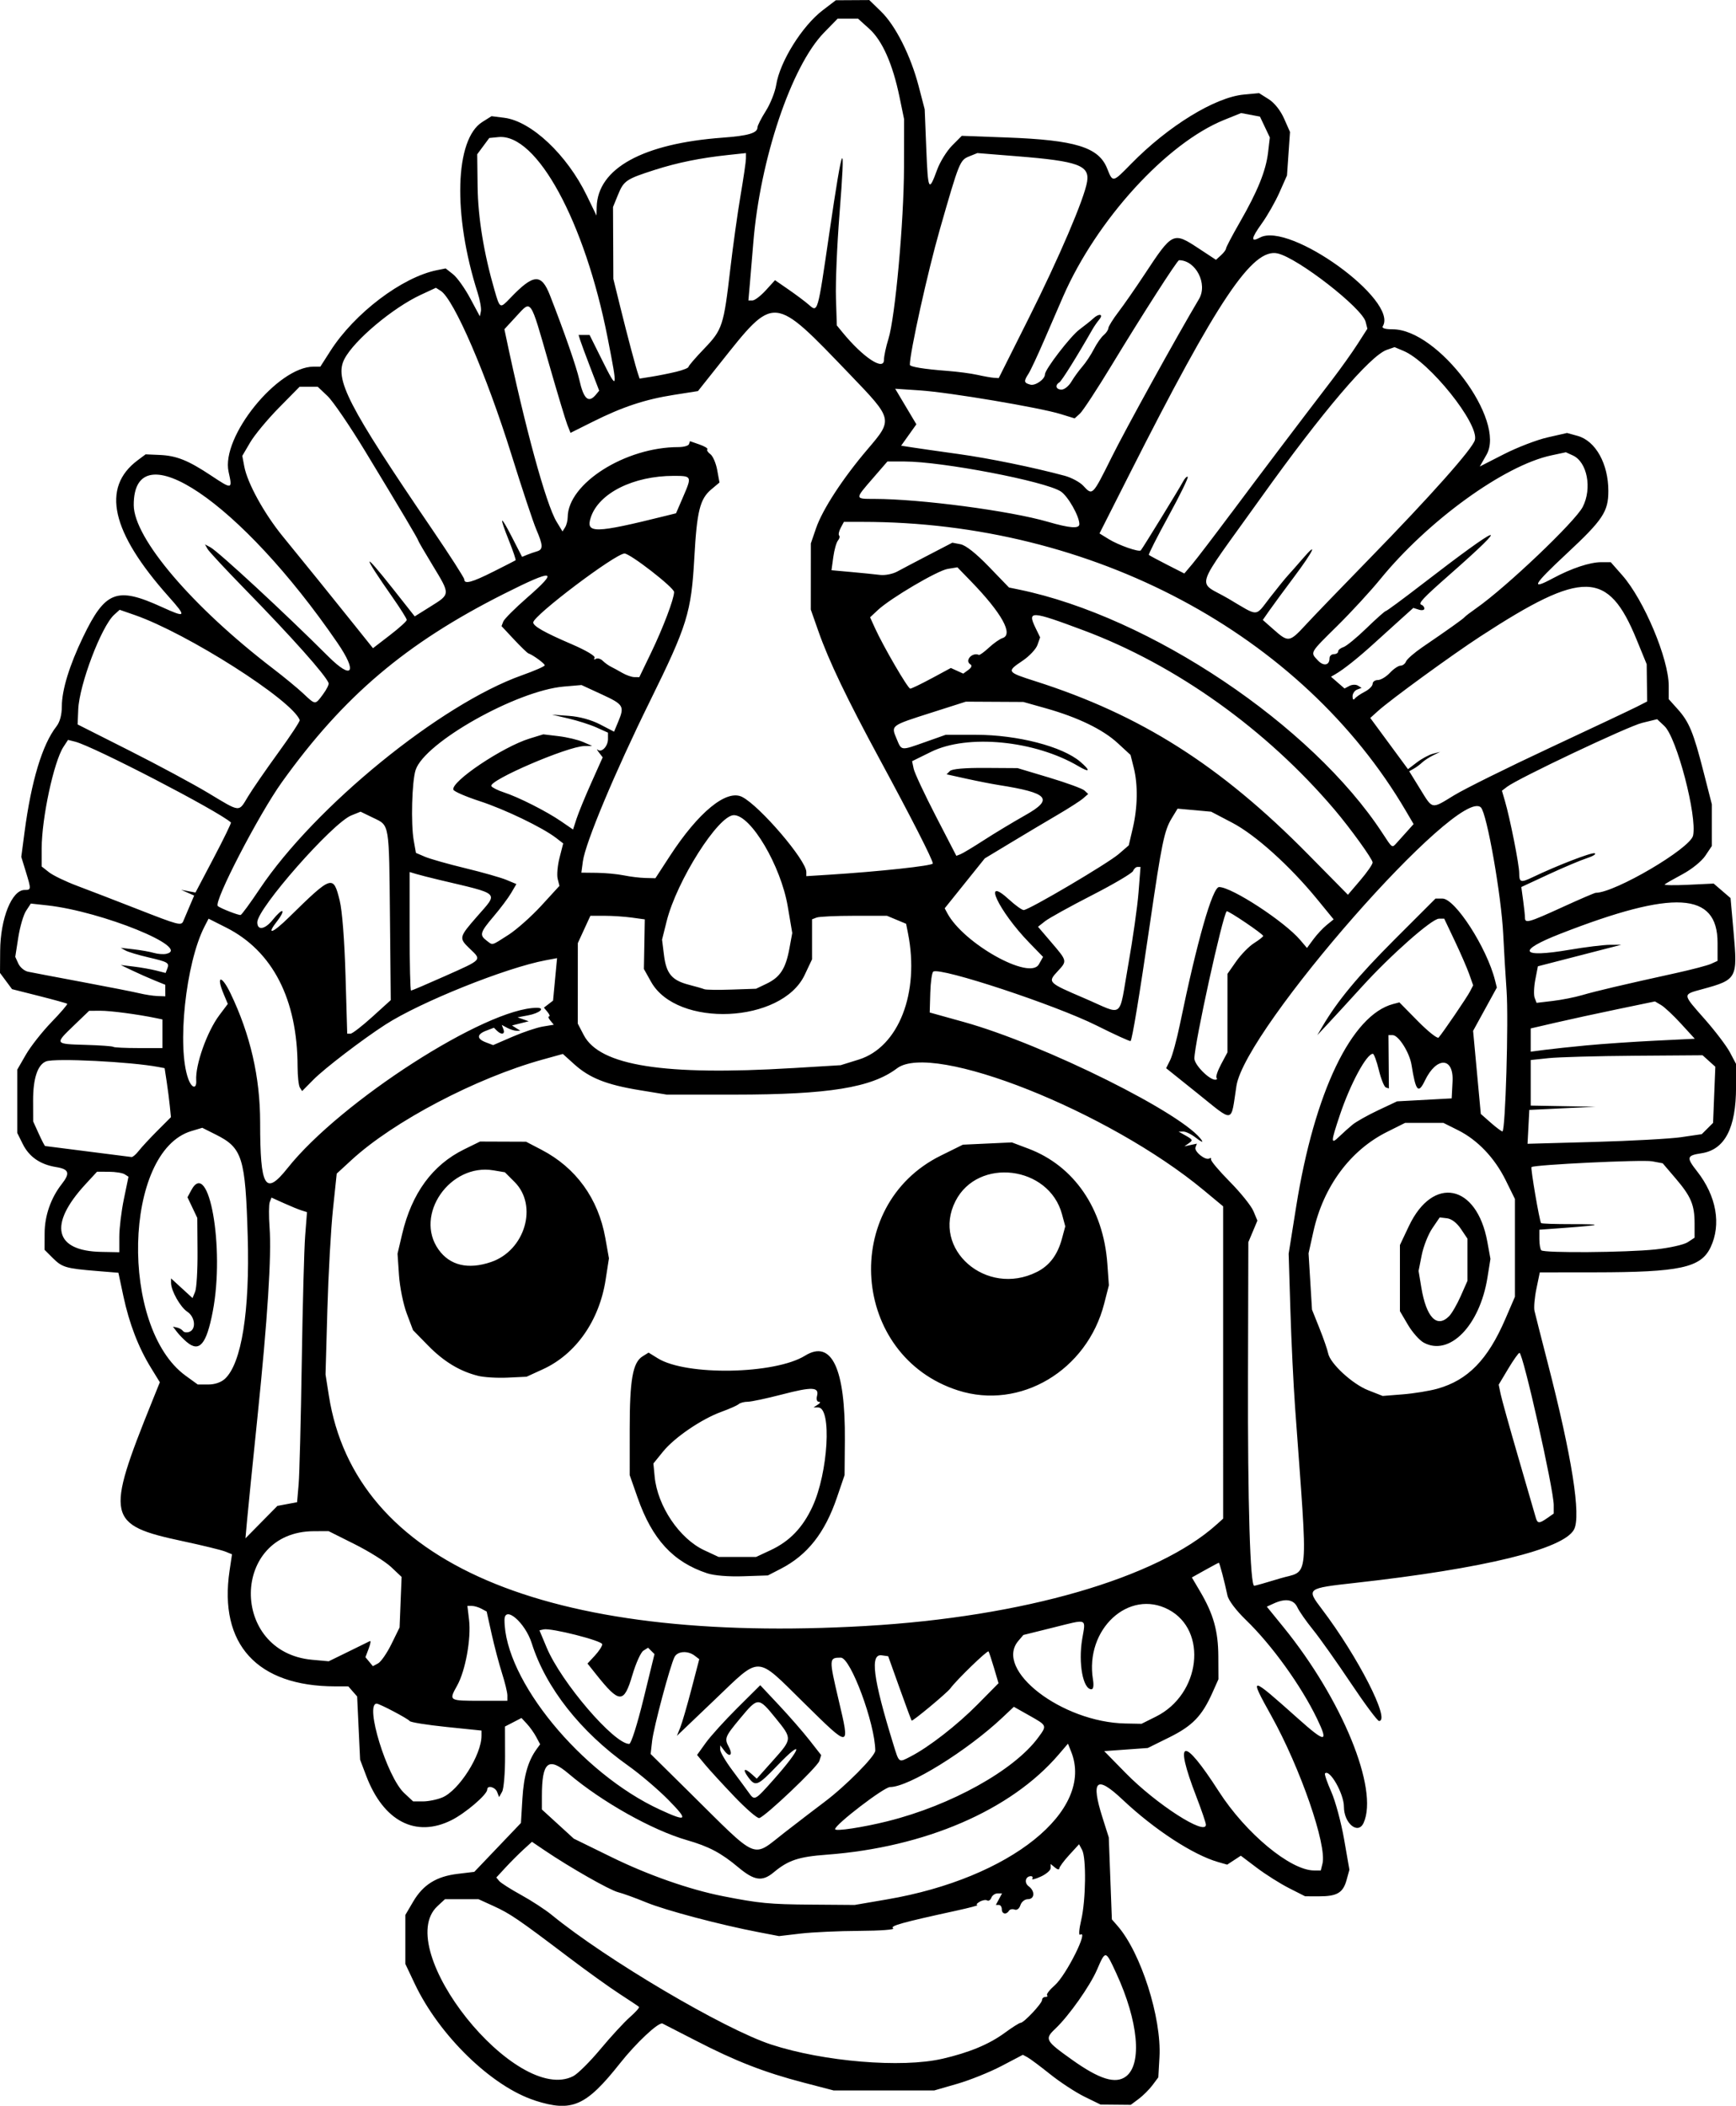 <?xml version="1.0" encoding="UTF-8" standalone="no"?>
<!-- Created with Inkscape (http://www.inkscape.org/) -->

<svg
   width="159.785mm"
   height="193.768mm"
   viewBox="0 0 159.785 193.768"
   version="1.1"
   id="svg1"
   xml:space="preserve"
   xmlns="http://www.w3.org/2000/svg"
   xmlns:svg="http://www.w3.org/2000/svg"><defs
     id="defs1" /><g
     id="layer1"
     transform="translate(-50.444,69.147)"><path
       style="fill:#000000"
       d="m 99.698,124.138 c -3.973,-1.269 -8.819,-5.969 -11.082,-10.748 l -0.865,-1.827 v -2.249 -2.249 l 0.725,-1.234 c 0.913,-1.554 2.138,-2.317 4.092,-2.551 l 1.532,-0.184 2.146,-2.249 2.146,-2.249 0.136,-2.249 c 0.127,-2.092 0.522,-3.464 1.308,-4.547 l 0.324,-0.446 -0.361,-0.674 c -0.198,-0.371 -0.585,-0.915 -0.859,-1.209 l -0.498,-0.535 -0.759,0.392 -0.759,0.392 0.007,2.752 c 0.004,1.513 -0.118,2.974 -0.271,3.247 l -0.278,0.495 -0.178,-0.463 c -0.182,-0.472 -0.916,-0.655 -0.916,-0.229 0,0.459 -2.006,2.175 -3.293,2.817 -3.289,1.641 -6.259,0.096 -7.843,-4.08 l -0.563,-1.485 -0.137,-2.91 -0.137,-2.91 -0.405,-0.463 -0.405,-0.463 -1.216,-0.002 c -7.186,-0.012 -10.719,-3.881 -9.716,-10.64 l 0.225,-1.514 -0.625,-0.253 c -0.344,-0.139 -2.11,-0.57 -3.926,-0.958 -6.967,-1.488 -7.115,-2.167 -2.799,-12.864 l 0.708,-1.756 -0.82,-1.333 c -1.152,-1.872 -1.993,-4.057 -2.534,-6.58 L 61.342,47.969 59.333,47.804 c -2.826,-0.231 -3.171,-0.333 -4.028,-1.189 l -0.76,-0.76 0.006,-1.542 c 0.006,-1.598 0.581,-3.24 1.577,-4.506 0.791,-1.005 0.672,-1.373 -0.505,-1.561 -1.473,-0.236 -2.496,-0.94 -3.083,-2.124 l -0.508,-1.023 v -2.91 -2.91 l 0.794,-1.378 c 0.437,-0.758 1.494,-2.102 2.349,-2.987 0.855,-0.885 1.51,-1.648 1.455,-1.696 -0.055,-0.048 -1.22,-0.371 -2.589,-0.717 l -2.489,-0.629 -0.554,-0.747 -0.554,-0.747 0.015,-2.031 c 0.022,-2.985 1.074,-5.603 2.252,-5.603 0.613,0 0.615,-0.04 0.099,-1.72 l -0.407,-1.323 0.296,-2.249 c 0.621,-4.721 1.635,-8.087 2.941,-9.759 0.317,-0.405 0.494,-1.068 0.496,-1.852 0.004,-1.506 0.699,-3.771 1.957,-6.38 2.042,-4.236 3.101,-4.64 7.229,-2.759 2.274,1.036 2.334,0.944 0.629,-0.969 -5.276,-5.919 -6.203,-10.014 -2.837,-12.527 l 0.731,-0.546 1.285,0.055 c 1.567,0.067 2.634,0.495 4.775,1.918 1.913,1.271 1.943,1.264 1.58,-0.358 -0.719,-3.21 4.511,-9.684 7.823,-9.684 h 0.621 l 0.924,-1.444 c 2.223,-3.475 6.602,-6.793 9.812,-7.434 l 0.798,-0.159 0.678,0.533 c 0.373,0.293 1.081,1.285 1.574,2.203 l 0.897,1.671 0.095,-0.467 c 0.052,-0.257 -0.085,-1.031 -0.306,-1.72 -2.288,-7.157 -2.094,-14.108 0.437,-15.698 l 0.849,-0.533 1.169,0.148 c 2.494,0.315 5.774,3.403 7.593,7.15 l 0.896,1.845 0.02,-0.786 c 0.091,-3.557 4.245,-5.841 11.603,-6.381 2.339,-0.172 3.194,-0.423 3.194,-0.94 0,-0.164 0.345,-0.844 0.768,-1.512 0.422,-0.668 0.853,-1.75 0.957,-2.404 0.342,-2.143 2.386,-5.421 4.286,-6.87 l 1.202,-0.917 1.54,-0.009 1.54,-0.009 1.088,1.058 c 1.335,1.299 2.726,4.064 3.46,6.879 l 0.552,2.117 0.147,3.653 c 0.156,3.863 0.229,4.003 0.999,1.903 0.267,-0.728 0.887,-1.727 1.377,-2.22 l 0.892,-0.897 4.156,0.154 c 6.299,0.234 8.44,0.894 9.218,2.84 0.53,1.325 0.499,1.331 2.223,-0.428 3.395,-3.466 7.709,-6.115 10.36,-6.363 l 1.405,-0.131 0.878,0.553 c 0.534,0.336 1.091,1.035 1.423,1.786 l 0.546,1.233 -0.139,2.001 -0.139,2.001 -0.691,1.559 c -0.38,0.857 -1.115,2.149 -1.634,2.87 -0.993,1.382 -1.037,1.755 -0.152,1.281 2.731,-1.462 12.762,5.79 11.294,8.166 -0.111,0.179 0.217,0.28 0.912,0.28 4.182,0 10.448,8.372 8.637,11.539 l -0.622,1.088 2.227,-1.137 c 1.225,-0.625 3.032,-1.32 4.017,-1.543 l 1.789,-0.407 0.97,0.268 c 1.657,0.458 2.832,2.562 2.832,5.074 0,1.896 -0.507,2.658 -3.83,5.755 -3.106,2.895 -3.396,3.414 -1.269,2.272 1.708,-0.917 3.398,-1.479 4.449,-1.479 h 0.87 l 1.063,1.207 c 1.994,2.265 4.274,7.691 4.274,10.17 v 1.227 l 0.815,0.908 c 1.063,1.184 1.457,2.136 2.385,5.764 l 0.769,3.005 v 1.917 1.917 l -0.601,0.899 c -0.337,0.504 -1.261,1.251 -2.1,1.698 -0.824,0.44 -1.562,0.863 -1.64,0.941 -0.078,0.078 0.904,0.092 2.183,0.031 l 2.325,-0.111 0.777,0.668 0.777,0.668 0.279,3.132 c 0.38,4.261 0.317,4.375 -2.859,5.244 -1.876,0.513 -1.886,0.395 0.224,2.788 0.96,1.089 1.996,2.456 2.303,3.038 l 0.558,1.058 0.001,2.117 c 0.002,3.792 -1.038,5.782 -3.191,6.105 -1.357,0.204 -1.4,0.383 -0.394,1.662 1.779,2.265 2.243,4.888 1.238,6.995 -0.894,1.874 -2.822,2.29 -10.642,2.298 l -5.074,0.005 -0.308,1.486 c -0.17,0.817 -0.251,1.74 -0.182,2.051 0.07,0.311 0.618,2.468 1.218,4.793 2.23,8.637 3.089,14.082 2.42,15.332 -0.966,1.805 -8.287,3.59 -20.119,4.907 -4.514,0.502 -4.53,0.515 -3.086,2.417 3.317,4.367 6.345,10.291 5.26,10.291 -0.146,0 -1.321,-1.577 -2.609,-3.504 -1.289,-1.927 -2.853,-4.133 -3.476,-4.902 -0.623,-0.769 -1.268,-1.692 -1.432,-2.052 -0.329,-0.721 -1.088,-0.847 -2.162,-0.358 l -0.651,0.297 1.534,1.886 c 5.402,6.644 8.787,14.912 7.374,18.013 -0.508,1.115 -1.81,0.044 -1.81,-1.489 0,-1.193 -1.309,-3.496 -1.741,-3.064 -0.065,0.065 0.193,0.821 0.574,1.68 0.381,0.859 0.913,2.826 1.182,4.371 l 0.49,2.809 -0.264,0.958 c -0.323,1.168 -0.878,1.494 -2.539,1.49 l -1.274,-0.003 -1.481,-0.751 c -0.814,-0.413 -2.146,-1.253 -2.958,-1.867 l -1.478,-1.116 -0.628,0.411 -0.628,0.411 -0.825,-0.236 c -2.321,-0.666 -5.885,-2.992 -8.808,-5.75 -2.417,-2.28 -2.941,-1.802 -1.838,1.674 l 0.573,1.806 0.142,3.772 0.142,3.772 0.519,0.594 c 2.146,2.453 4.066,8.458 3.862,12.077 l -0.105,1.862 -0.537,0.72 c -0.296,0.396 -0.866,0.965 -1.269,1.265 l -0.731,0.546 -1.39,-0.013 -1.39,-0.013 -1.476,-0.722 c -0.812,-0.397 -2.231,-1.326 -3.154,-2.063 -0.923,-0.738 -1.868,-1.443 -2.1,-1.567 l -0.422,-0.226 -1.965,1.03 c -1.081,0.566 -2.915,1.304 -4.076,1.639 l -2.111,0.609 -4.63,0.001 -4.63,10e-4 -2.778,-0.724 c -3.595,-0.937 -6.253,-1.971 -9.882,-3.845 -1.613,-0.833 -3.006,-1.547 -3.095,-1.587 -0.354,-0.16 -2.419,1.769 -3.903,3.645 -3.132,3.959 -4.427,4.53 -7.818,3.446 z m 3.514,-2.247 c 0.413,-0.213 1.538,-1.332 2.5,-2.486 0.962,-1.154 2.179,-2.475 2.704,-2.936 0.525,-0.461 0.904,-0.887 0.844,-0.948 -0.061,-0.061 -0.865,-0.598 -1.786,-1.194 -0.922,-0.596 -3.04,-2.116 -4.706,-3.379 -4.599,-3.484 -5.374,-4.013 -6.888,-4.703 l -1.397,-0.636 h -1.541 -1.541 l -0.689,0.639 c -4.254,3.942 7.262,18.351 12.501,15.642 z m 50.873,0.027 c 1.503,-1.142 1.133,-5.088 -0.89,-9.477 -1,-2.169 -0.989,-2.167 -1.782,-0.335 -0.649,1.498 -2.581,4.235 -3.821,5.41 -1.024,0.971 -0.951,1.108 1.542,2.882 2.52,1.793 3.995,2.246 4.951,1.52 z m -16.911,-1.62 c 2.497,-0.579 4.316,-1.337 5.767,-2.402 0.68,-0.5 1.328,-0.908 1.44,-0.908 0.302,0 1.976,-1.782 1.976,-2.104 0,-0.153 0.139,-0.278 0.309,-0.278 0.17,0 0.238,-0.071 0.151,-0.157 -0.086,-0.086 0.237,-0.503 0.719,-0.926 1.04,-0.913 3.169,-5.167 2.325,-4.645 -0.144,0.089 -0.1,-0.508 0.1,-1.356 0.427,-1.815 0.477,-5.705 0.083,-6.441 l -0.282,-0.526 -0.909,0.992 c -0.5,0.546 -0.909,1.103 -0.909,1.238 0,0.135 -0.179,0.097 -0.397,-0.084 l -0.397,-0.329 v 0.374 c 0,0.206 -0.414,0.562 -0.92,0.791 -0.506,0.229 -0.856,0.314 -0.778,0.187 0.078,-0.126 0.023,-0.23 -0.123,-0.23 -0.505,0 -0.639,0.611 -0.204,0.929 0.603,0.441 0.557,1.187 -0.074,1.187 -0.285,0 -0.588,0.243 -0.685,0.548 -0.102,0.323 -0.324,0.491 -0.539,0.408 -0.2,-0.077 -0.435,-0.026 -0.521,0.113 -0.241,0.39 -0.654,0.299 -0.654,-0.144 0,-0.218 -0.123,-0.397 -0.274,-0.397 h -0.274 l 0.283,-0.529 0.283,-0.529 h -0.414 c -0.228,0 -0.483,0.178 -0.566,0.395 -0.083,0.217 -0.257,0.33 -0.386,0.25 -0.129,-0.08 -0.444,-0.023 -0.7,0.126 -0.256,0.149 -0.346,0.285 -0.201,0.303 0.146,0.018 -0.747,0.253 -1.984,0.522 -4.982,1.085 -6.108,1.401 -5.767,1.617 0.189,0.12 -1.194,0.224 -3.097,0.233 -1.892,0.009 -4.333,0.12 -5.424,0.248 l -1.984,0.233 -1.852,-0.355 c -3.57,-0.683 -8.589,-2.012 -10.371,-2.746 -0.99,-0.407 -2.154,-0.829 -2.588,-0.937 -0.777,-0.193 -4.433,-2.274 -6.746,-3.838 l -1.184,-0.801 -0.788,0.72 c -0.433,0.396 -1.172,1.136 -1.641,1.643 l -0.852,0.923 0.267,0.322 c 0.147,0.177 1.052,0.753 2.012,1.281 0.959,0.527 2.229,1.355 2.822,1.84 5.017,4.103 15.865,10.508 20.202,11.927 4.812,1.575 12.019,2.173 15.746,1.309 z m -5.065,-14.672 c 11.324,-1.936 19.091,-8.17 16.928,-13.587 l -0.295,-0.739 -0.86,1.004 c -4.394,5.129 -12.306,8.54 -21.369,9.213 -2.563,0.19 -3.522,0.51 -4.849,1.618 -1.057,0.882 -1.785,0.781 -3.258,-0.452 -1.592,-1.332 -2.703,-1.92 -4.733,-2.505 -3.195,-0.919 -7.842,-3.527 -10.882,-6.108 -1.884,-1.6 -2.471,-1.104 -2.471,2.086 v 1.2 l 1.468,1.341 1.468,1.342 3.493,1.711 c 3.36,1.646 7.172,2.98 10.24,3.584 3.338,0.657 4.287,0.748 8.11,0.777 l 4.009,0.03 z m 40.058,-3.285 c 0.424,-1.69 -2.031,-8.789 -4.698,-13.586 -2.096,-3.77 -2.032,-3.763 2.46,0.245 2.518,2.247 2.82,2.248 1.74,0.007 -1.466,-3.041 -4.161,-6.783 -6.55,-9.092 -0.903,-0.873 -1.603,-1.8 -1.698,-2.249 -0.274,-1.297 -0.726,-3.012 -0.794,-3.012 -0.035,0 -0.609,0.304 -1.273,0.676 l -1.209,0.676 0.763,1.294 c 1.223,2.074 1.661,3.633 1.673,5.954 l 0.011,2.117 -0.56,1.252 c -0.953,2.131 -1.838,3.045 -3.963,4.096 l -1.981,0.979 -2.005,0.144 -2.005,0.144 1.968,2.009 c 2.817,2.875 7.392,5.822 7.392,4.761 0,-0.164 -0.401,-1.338 -0.89,-2.608 -2.08,-5.394 -1.219,-5.583 2.077,-0.457 2.485,3.865 6.598,7.276 8.773,7.276 h 0.614 z m -49.486,-2.883 c 1.361,-1.055 2.988,-2.302 3.616,-2.77 1.954,-1.458 4.714,-4.241 4.709,-4.749 -0.022,-2.498 -2.267,-8.554 -3.171,-8.554 -1.098,0 -1.102,0.07 -0.199,3.91 1.056,4.491 1.105,4.487 -3.214,0.236 -4.466,-4.395 -3.897,-4.376 -8.183,-0.284 l -3.492,3.333 0.305,-0.754 c 0.168,-0.414 0.63,-2.001 1.029,-3.527 l 0.724,-2.773 -0.43,-0.327 c -0.626,-0.476 -1.565,-0.416 -1.843,0.119 -0.401,0.772 -1.922,6.467 -2.067,7.739 l -0.136,1.191 3.527,3.484 c 6.552,6.471 5.73,6.124 8.824,3.726 z m -4.651,-3.298 c -1.083,-1.134 -2.297,-2.457 -2.697,-2.942 l -0.729,-0.88 0.801,-1.115 c 0.441,-0.614 1.749,-2.058 2.907,-3.209 l 2.106,-2.093 1.728,1.841 c 0.95,1.013 2.213,2.461 2.805,3.217 l 1.077,1.376 -0.169,0.533 c -0.18,0.568 -4.981,5.13 -5.532,5.258 -0.18,0.042 -1.213,-0.852 -2.296,-1.985 z m 3.622,-1.557 c 2.593,-2.915 2.84,-3.897 0.321,-1.273 -1.814,1.889 -2.003,1.961 -2.682,1.027 -0.533,-0.732 -0.333,-0.868 0.356,-0.244 l 0.452,0.409 1.486,-1.666 c 1.799,-2.017 1.798,-1.997 0.232,-3.925 -1.565,-1.927 -1.609,-1.926 -3.232,0.024 -1.43,1.718 -1.484,1.856 -1.047,2.672 0.385,0.719 0.071,0.976 -0.413,0.338 l -0.386,-0.51 -0.006,0.397 c -0.003,0.218 0.499,1.073 1.116,1.899 0.617,0.826 1.297,1.749 1.511,2.051 0.541,0.763 0.553,0.756 2.291,-1.198 z m 10.511,3.828 c 5.81,-1.451 11.609,-4.672 13.829,-7.681 0.834,-1.131 0.843,-1.108 -0.801,-2.036 l -1.431,-0.807 -1.017,0.96 c -3.273,3.089 -8.66,6.424 -10.377,6.425 -0.554,1.9e-4 -5.059,3.45 -5.059,3.875 0,0.225 2.569,-0.164 4.856,-0.735 z m -20.21,-1.966 c -0.942,-0.955 -2.605,-2.37 -3.697,-3.144 -4.37,-3.099 -7.577,-7.17 -8.869,-11.258 -0.604,-1.913 -2.508,-3.541 -2.508,-2.145 0,5.499 7.043,14.098 14.287,17.444 2.546,1.176 2.679,1.024 0.786,-0.897 z m -20.8,-0.214 c 1.536,-0.642 3.61,-3.907 3.61,-5.684 v -0.472 l -3.239,-0.334 c -1.781,-0.184 -3.299,-0.427 -3.373,-0.542 -0.136,-0.21 -2.774,-1.601 -3.036,-1.601 -1.13,0 0.942,6.743 2.528,8.224 l 0.826,0.772 h 0.907 c 0.499,0 1.299,-0.164 1.778,-0.364 z m 43.112,-3.775 c 1.673,-0.859 4.287,-2.892 6.169,-4.798 l 1.916,-1.941 -0.406,-1.374 c -0.223,-0.756 -0.454,-1.454 -0.513,-1.551 -0.088,-0.145 -2.946,2.621 -3.513,3.4 -0.304,0.417 -3.487,3.064 -3.564,2.964 -0.043,-0.055 -0.546,-1.41 -1.118,-3.011 l -1.041,-2.91 -0.593,-0.085 c -1.096,-0.157 -0.804,2.118 1.037,8.088 0.576,1.867 0.49,1.802 1.626,1.219 z m -24.592,-5.285 1.01,-4.132 -0.294,-0.294 -0.294,-0.294 -0.432,0.272 c -0.237,0.15 -0.691,1.153 -1.009,2.229 -0.787,2.667 -1.187,2.66 -3.351,-0.059 l -0.784,-0.985 0.678,-0.732 c 0.373,-0.402 0.678,-0.872 0.678,-1.043 0,-0.325 -4.72,-1.522 -5.398,-1.368 l -0.382,0.087 0.666,1.587 c 1.34,3.197 6.197,8.864 7.597,8.864 0.173,0 0.739,-1.78 1.314,-4.132 z m 47.173,1.615 c 4.102,-2.044 4.792,-7.92 1.156,-9.843 -3.66,-1.935 -7.711,1.805 -6.961,6.428 0.092,0.568 0.039,0.904 -0.143,0.904 -0.775,0 -1.218,-2.407 -0.848,-4.614 0.329,-1.964 0.567,-1.869 -2.664,-1.066 l -2.749,0.683 -0.463,0.544 c -2.267,2.661 4.01,7.496 9.87,7.602 l 1.469,0.027 z m -59.702,-1.947 c 0,-0.272 -0.224,-1.195 -0.497,-2.051 -0.273,-0.856 -0.702,-2.481 -0.954,-3.612 l -0.457,-2.056 -0.484,-0.259 c -0.266,-0.142 -0.665,-0.259 -0.886,-0.259 H 93.464 l 0.153,1.29 c 0.203,1.718 -0.33,4.665 -1.093,6.036 -0.784,1.409 -0.789,1.405 2.15,1.405 h 2.469 z m -10.67,-4.729 0.748,-1.523 0.093,-2.325 0.093,-2.325 -0.959,-0.905 c -0.528,-0.498 -2.04,-1.446 -3.361,-2.107 l -2.402,-1.202 -1.362,0.006 c -7.631,0.033 -7.768,11.141 -0.146,11.832 l 1.519,0.138 1.807,-0.883 c 0.994,-0.486 1.889,-0.925 1.989,-0.977 0.1,-0.052 0.048,0.261 -0.116,0.695 l -0.298,0.789 0.342,0.413 0.342,0.413 0.481,-0.258 c 0.265,-0.142 0.818,-0.943 1.229,-1.78 z m 43.668,-1.662 c 14.484,-0.835 26.792,-4.395 32.288,-9.34 l 0.595,-0.536 V 56.225 41.857 l -1.786,-1.483 C 152.491,33.113 136.287,26.677 133.004,29.16 c -2.348,1.776 -6.296,2.414 -14.959,2.417 l -6.218,0.002 -2.546,-0.418 c -3.027,-0.497 -4.585,-1.118 -5.991,-2.388 l -1.039,-0.939 -1.883,0.522 c -6.108,1.693 -13.71,5.687 -17.56,9.228 l -1.371,1.261 -0.346,3.286 c -0.19,1.808 -0.422,5.965 -0.515,9.24 l -0.169,5.953 0.306,1.947 c 2.416,15.388 19.929,22.898 49.429,21.198 z m -14.609,-4.846 c -3.135,-1.036 -5.058,-3.124 -6.398,-6.944 l -0.734,-2.093 9.1e-4,-4.233 c 9.7e-4,-4.552 0.281,-6.13 1.186,-6.693 l 0.552,-0.343 0.853,0.527 c 2.627,1.623 10.761,1.476 13.547,-0.245 2.457,-1.518 3.722,1.178 3.667,7.812 l -0.026,3.175 -0.701,2.055 c -1.116,3.273 -2.718,5.305 -5.184,6.574 l -1.175,0.605 -2.264,0.076 c -1.374,0.046 -2.68,-0.061 -3.323,-0.273 z m 5.826,-2.121 c 1.759,-0.819 2.964,-2.068 3.863,-4.005 1.449,-3.119 1.798,-9.122 0.532,-9.134 l -0.432,-0.004 0.397,-0.256 c 0.222,-0.143 0.262,-0.258 0.091,-0.261 -0.175,-0.002 -0.247,-0.23 -0.168,-0.53 0.219,-0.839 -0.433,-0.869 -3.213,-0.146 -1.423,0.37 -2.849,0.672 -3.167,0.672 -0.319,0 -0.693,0.099 -0.831,0.221 -0.138,0.121 -0.847,0.436 -1.574,0.7 -1.837,0.665 -4.328,2.36 -5.386,3.665 l -0.888,1.095 0.116,1.207 c 0.261,2.713 2.283,5.714 4.568,6.778 l 1.325,0.617 h 1.72 1.72 z m 17.271,-14.704 c -9.864,-3.154 -10.885,-17.018 -1.591,-21.61 l 2.034,-1.005 2.253,-0.104 2.253,-0.104 1.522,0.574 c 4.203,1.584 6.901,5.518 7.265,10.589 l 0.142,1.984 -0.434,1.693 c -1.579,6.156 -7.731,9.809 -13.443,7.983 z m 7.241,-10.898 c 1.17,-0.586 1.915,-1.574 2.32,-3.08 l 0.302,-1.122 -0.302,-1.12 c -1.201,-4.459 -7.731,-5.262 -9.801,-1.206 -2.253,4.415 2.833,8.853 7.48,6.527 z m -51.443,9.549 c -1.679,-0.422 -3.153,-1.318 -4.592,-2.792 L 88.459,53.248 87.881,51.714 C 87.563,50.87 87.242,49.287 87.168,48.196 l -0.134,-1.984 0.424,-1.802 c 0.885,-3.76 2.792,-6.366 5.707,-7.797 l 1.464,-0.719 2.117,0.008 2.117,0.008 1.424,0.742 c 3.174,1.654 5.223,4.485 5.871,8.112 l 0.335,1.876 -0.308,1.983 c -0.585,3.763 -2.742,6.838 -5.771,8.224 l -1.502,0.688 -1.745,0.083 c -0.96,0.046 -2.193,-0.03 -2.741,-0.167 z m 1.215,-10.469 c 3.124,-1.064 4.338,-5.189 2.167,-7.361 l -0.896,-0.896 -1.049,-0.177 c -4.004,-0.676 -7.323,4.107 -5.057,7.289 1.044,1.466 2.724,1.864 4.835,1.145 z m 72.565,29.13 c 2.797,-0.853 2.639,0.886 1.438,-15.743 -0.152,-2.11 -0.348,-6.158 -0.434,-8.996 l -0.157,-5.159 0.69,-4.327 c 1.676,-10.518 5.089,-17.642 8.934,-18.647 l 0.567,-0.148 1.706,1.731 c 0.938,0.952 1.795,1.631 1.903,1.507 0.399,-0.454 2.598,-3.682 2.885,-4.235 l 0.296,-0.572 -0.358,-1.016 c -0.197,-0.559 -0.796,-1.939 -1.332,-3.066 l -0.973,-2.051 h -0.485 c -0.65,0 -4.423,3.329 -7.073,6.242 -1.18,1.297 -2.59,2.834 -3.135,3.416 l -0.989,1.058 0.467,-0.794 c 1.397,-2.377 3.26,-4.621 6.643,-8.004 l 3.771,-3.77 h 0.632 c 1.176,0 4.094,4.531 4.845,7.525 l 0.167,0.665 -1.093,1.992 -1.093,1.992 0.355,3.822 0.355,3.822 0.91,0.802 c 0.5,0.441 0.986,0.804 1.079,0.806 0.275,0.007 0.577,-10.221 0.382,-12.957 -0.099,-1.384 -0.237,-3.707 -0.307,-5.162 -0.173,-3.588 -1.5,-11.133 -2.055,-11.689 -2.032,-2.032 -21.689,20.351 -22.502,25.622 -0.542,3.513 -0.138,3.444 -3.664,0.619 l -2.807,-2.249 0.373,-0.748 c 0.205,-0.412 0.61,-1.899 0.9,-3.306 1.565,-7.605 2.995,-12.615 3.602,-12.615 1.167,0 6.023,3.171 7.474,4.881 l 0.615,0.725 0.591,-0.801 c 0.325,-0.441 0.877,-1.033 1.227,-1.316 l 0.636,-0.515 -1.512,-1.848 c -2.512,-3.07 -5.678,-5.922 -7.819,-7.043 l -1.943,-1.017 -1.545,-0.14 -1.545,-0.14 -0.536,0.881 c -0.69,1.135 -0.921,2.253 -2.018,9.772 -0.958,6.565 -1.621,10.578 -1.772,10.73 -0.05,0.05 -1.457,-0.591 -3.126,-1.426 -3.785,-1.893 -14.354,-5.382 -15.032,-4.963 -0.124,0.076 -0.248,0.954 -0.278,1.951 l -0.053,1.812 3.121,0.868 c 7.448,2.07 20.481,8.565 21.947,10.938 0.11,0.177 -0.139,0.057 -0.551,-0.268 -0.413,-0.325 -0.943,-0.587 -1.178,-0.582 l -0.427,0.008 0.529,0.296 c 0.789,0.441 0.812,0.487 0.389,0.784 l -0.389,0.273 0.576,-0.125 0.576,-0.125 -0.13,0.339 c -0.147,0.382 0.926,1.243 1.278,1.025 0.125,-0.078 0.195,-0.037 0.155,0.09 -0.04,0.127 0.739,1.052 1.731,2.055 0.992,1.003 1.968,2.218 2.169,2.699 l 0.366,0.875 -0.417,0.992 -0.417,0.992 -0.032,12.435 c -0.03,11.548 0.199,19.182 0.576,19.182 0.087,0 1.134,-0.298 2.326,-0.661 z m -91.326,-6.858 0.906,-0.17 0.142,-1.645 c 0.078,-0.905 0.207,-5.932 0.287,-11.17 0.08,-5.239 0.221,-10.504 0.314,-11.701 l 0.169,-2.176 -0.502,-0.157 c -0.276,-0.086 -1.011,-0.387 -1.634,-0.669 l -1.133,-0.512 -0.159,0.413 c -0.087,0.227 -0.095,1.269 -0.018,2.316 0.193,2.606 -0.178,8.41 -1.118,17.517 -0.435,4.218 -0.861,8.442 -0.946,9.388 l -0.154,1.72 1.47,-1.492 1.47,-1.492 z m 115.982,1.287 0.588,-0.412 v -0.78 c 0,-1.445 -2.827,-14.007 -3.153,-14.007 -0.09,0 -0.557,0.658 -1.038,1.463 l -0.875,1.463 0.177,0.852 c 0.097,0.469 0.835,3.115 1.64,5.879 0.805,2.765 1.522,5.235 1.593,5.49 0.159,0.569 0.318,0.576 1.067,0.051 z M 182.736,58.64 c 2.806,-0.783 4.644,-2.664 6.259,-6.409 l 0.884,-2.05 v -4.503 -4.503 l -0.845,-1.714 c -1.018,-2.065 -2.591,-3.716 -4.402,-4.618 l -1.34,-0.668 h -1.758 -1.758 l -1.671,0.835 c -3.383,1.69 -5.853,5.028 -6.769,9.145 l -0.45,2.021 0.158,2.591 0.158,2.591 0.685,1.713 c 0.377,0.942 0.737,1.981 0.8,2.307 0.181,0.941 2.229,2.83 3.689,3.403 l 1.331,0.523 1.852,-0.147 c 1.019,-0.081 2.447,-0.313 3.175,-0.516 z m -1.248,-4.241 C 181.093,54.184 180.438,53.445 180.033,52.756 l -0.737,-1.253 v -3.043 -3.043 l 0.826,-1.744 c 2.221,-4.686 6.254,-3.874 7.222,1.454 l 0.284,1.562 -0.274,1.712 c -0.709,4.438 -3.494,7.284 -5.866,5.997 z m 2.328,-2.427 c 0.251,-0.251 0.736,-1.088 1.077,-1.86 l 0.62,-1.403 v -1.938 -1.938 l -0.604,-0.899 c -0.374,-0.557 -0.86,-0.929 -1.278,-0.978 l -0.674,-0.079 -0.683,1.005 c -0.376,0.553 -0.813,1.66 -0.972,2.461 l -0.289,1.455 0.25,1.509 c 0.458,2.771 1.431,3.786 2.553,2.664 z M 71.154,57.72 c 1.523,-1.418 2.29,-6.225 2.09,-13.096 -0.21,-7.254 -0.488,-8.143 -2.921,-9.363 l -1.261,-0.632 -1.008,0.302 c -6.256,1.874 -6.629,18.088 -0.518,22.515 l 1.111,0.805 h 0.969 c 0.603,0 1.183,-0.2 1.537,-0.53 z m -3.523,-3.379 c -0.297,-0.251 -0.704,-0.672 -0.905,-0.935 l -0.364,-0.478 0.376,0.081 c 0.207,0.045 0.453,0.188 0.547,0.318 0.094,0.13 0.362,0.164 0.595,0.074 0.641,-0.246 0.52,-1.378 -0.198,-1.849 -0.642,-0.421 -1.495,-1.936 -1.495,-2.656 v -0.41 l 0.989,0.906 0.989,0.906 0.241,-0.589 c 0.133,-0.324 0.231,-1.983 0.219,-3.688 l -0.022,-3.099 -0.451,-0.95 -0.451,-0.95 0.35,-0.653 c 1.616,-3.019 3.095,5.314 1.979,11.148 -0.583,3.046 -1.232,3.81 -2.398,2.824 z m -6.206,-9.689 c 0,-0.785 0.19,-2.348 0.423,-3.474 l 0.423,-2.047 -0.357,-0.226 c -0.196,-0.124 -0.848,-0.228 -1.448,-0.23 l -1.091,-0.004 -1.073,1.164 c -3.428,3.719 -2.857,6.133 1.469,6.213 l 1.654,0.031 z m 141.379,1.171 c 1.287,-0.135 2.627,-0.434 2.977,-0.663 l 0.636,-0.417 v -1.3 c 0,-1.721 -0.324,-2.492 -1.746,-4.156 l -1.189,-1.392 -0.974,-0.183 c -0.885,-0.166 -10.883,0.315 -11.102,0.534 -0.098,0.098 0.738,4.982 0.882,5.152 0.046,0.054 1.309,0.097 2.807,0.095 3.013,-0.004 2.836,0.09 -0.65,0.345 l -2.315,0.17 v 0.858 c 0,0.472 0.079,0.938 0.176,1.035 0.262,0.262 7.799,0.205 10.499,-0.079 z M 76.911,38.34 c 4.86,-6.122 18.282,-14.751 22.945,-14.751 0.82,0 0.247,0.496 -0.799,0.692 l -0.978,0.184 0.515,0.181 0.515,0.181 -0.77,0.193 -0.77,0.193 0.383,0.242 0.383,0.242 -0.348,0.004 c -0.191,0.002 -0.576,-0.118 -0.854,-0.267 l -0.506,-0.271 0.155,0.403 c 0.176,0.46 -0.19,0.538 -0.6,0.129 L 95.906,25.422 95.202,25.69 c -0.886,0.337 -0.9,0.749 -0.036,1.077 l 0.668,0.254 1.779,-0.77 c 0.979,-0.423 2.235,-0.845 2.791,-0.938 l 1.012,-0.168 -0.316,-0.381 c -0.174,-0.21 -0.228,-0.381 -0.119,-0.381 0.108,0 0.046,-0.182 -0.139,-0.405 l -0.336,-0.405 0.421,-0.322 0.421,-0.322 0.185,-1.955 0.185,-1.955 -1.03,0.192 c -3.671,0.685 -11.544,3.842 -14.77,5.923 -2.118,1.367 -5.593,4.023 -6.62,5.061 l -1.046,1.057 -0.207,-0.326 C 77.93,30.747 77.835,29.868 77.833,28.973 77.817,22.796 75.536,18.363 71.264,16.206 l -1.623,-0.819 -0.375,0.728 c -1.731,3.364 -2.554,11.112 -1.49,14.023 0.32,0.876 0.783,0.957 0.728,0.127 -0.093,-1.419 0.996,-4.489 2.127,-5.995 l 0.78,-1.039 -0.378,-0.905 c -0.729,-1.745 -0.201,-1.794 0.633,-0.059 1.82,3.788 2.721,7.711 2.722,11.855 8.85e-4,6.028 0.467,6.807 2.522,4.218 z M 63.213,36.753 c 0.253,-0.327 1.024,-1.159 1.712,-1.848 l 1.252,-1.253 -0.099,-0.996 c -0.054,-0.548 -0.185,-1.563 -0.29,-2.255 l -0.192,-1.259 -0.565,-0.107 c -2.55,-0.483 -9.522,-0.832 -10.343,-0.517 -0.778,0.298 -1.203,1.574 -1.197,3.593 l 0.006,1.931 0.51,1.124 c 0.281,0.618 0.546,1.132 0.59,1.141 0.043,0.009 1.805,0.234 3.916,0.499 2.11,0.265 3.927,0.496 4.037,0.513 0.111,0.016 0.408,-0.238 0.661,-0.565 z M 174.94,34.337 c 0.333,-0.273 1.389,-0.867 2.348,-1.319 l 1.743,-0.822 2.514,-0.136 2.514,-0.136 0.081,-1.56 c 0.117,-2.258 -1.471,-2.311 -2.542,-0.084 -0.611,1.27 -0.844,0.999 -1.234,-1.436 -0.183,-1.146 -1.195,-2.742 -1.739,-2.742 h -0.386 l 0.021,2.454 0.021,2.454 -0.278,-0.093 c -0.153,-0.051 -0.443,-0.769 -0.645,-1.595 -0.202,-0.826 -0.45,-1.502 -0.553,-1.502 -0.583,0 -2.076,2.769 -3.035,5.628 -0.849,2.53 -0.856,2.759 -0.062,1.991 0.346,-0.334 0.9,-0.831 1.233,-1.104 z m 30.286,1.149 1.852,-0.271 0.52,-0.519 0.52,-0.519 0.104,-2.582 0.104,-2.582 -0.587,-0.529 -0.587,-0.529 -6.254,0.045 c -3.44,0.025 -6.998,0.123 -7.908,0.219 l -1.654,0.175 v 2.096 2.096 l 2.977,0.053 2.977,0.053 -3.043,0.146 -3.043,0.146 -0.081,1.559 -0.081,1.559 6.166,-0.171 c 3.391,-0.094 6.999,-0.293 8.018,-0.442 z m -42.807,-5.447 c -0.091,-0.091 0.097,-0.656 0.418,-1.257 l 0.583,-1.092 6.8e-4,-3.613 6.7e-4,-3.613 0.805,-1.149 c 0.443,-0.632 1.182,-1.387 1.643,-1.678 0.461,-0.291 0.839,-0.589 0.839,-0.661 9.4e-4,-0.177 -3.251,-2.374 -3.357,-2.268 -0.381,0.381 -2.974,12.19 -2.974,13.545 0,0.575 1.352,1.952 1.916,1.952 0.159,0 0.214,-0.074 0.123,-0.165 z m -39.024,-0.902 4.423,-0.268 1.662,-0.516 c 3.677,-1.142 5.63,-6.156 4.534,-11.64 l -0.171,-0.857 -0.879,-0.367 -0.879,-0.367 h -3.03 c -1.666,0 -3.218,0.072 -3.448,0.161 l -0.419,0.161 v 1.84 1.84 l -0.682,1.441 c -2.109,4.458 -11.751,4.891 -14.134,0.635 l -0.662,-1.183 0.041,-2.283 0.041,-2.283 -1.203,-0.165 c -0.661,-0.091 -1.788,-0.165 -2.504,-0.165 h -1.301 l -0.578,1.257 -0.578,1.257 -0.002,3.704 -0.002,3.704 0.552,1.058 c 1.47,2.817 7.387,3.751 19.217,3.034 z m 73.1,-2.092 c 1.455,-0.139 4.287,-0.333 6.293,-0.431 l 3.647,-0.179 -1.266,-1.383 c -0.696,-0.761 -1.521,-1.534 -1.833,-1.717 l -0.567,-0.334 -3.402,0.706 c -1.871,0.388 -4.444,0.947 -5.717,1.242 l -2.315,0.536 v 1.07 1.07 l 1.257,-0.165 c 0.691,-0.091 2.447,-0.278 3.903,-0.417 z M 65.393,25.976 V 24.658 l -0.595,-0.124 c -1.667,-0.346 -4.195,-0.68 -5.115,-0.674 l -1.037,0.006 -1.389,1.336 c -1.798,1.729 -1.807,1.714 1.056,1.797 1.345,0.039 2.496,0.121 2.558,0.183 0.062,0.062 1.105,0.112 2.317,0.112 h 2.205 z m 19.312,-1.55 1.706,-1.545 -0.073,-7.517 C 86.251,6.483 86.31,6.838 84.805,6.11 l -1.174,-0.568 -0.85,0.343 c -1.739,0.701 -8.656,8.56 -8.656,9.835 0,0.785 0.711,0.665 1.435,-0.244 0.403,-0.505 0.794,-0.857 0.869,-0.782 0.075,0.075 -0.115,0.457 -0.423,0.848 -1.112,1.413 -0.524,1.248 1.049,-0.296 3.952,-3.877 4.065,-3.914 4.656,-1.524 0.229,0.925 0.441,3.659 0.535,6.891 l 0.156,5.358 h 0.299 c 0.164,0 1.066,-0.695 2.004,-1.545 z m 69.588,-4.803 c 0.417,-2.356 0.841,-5.345 0.943,-6.641 l 0.184,-2.357 h -0.27 c -0.149,0 -0.334,0.166 -0.412,0.369 -0.078,0.203 -1.787,1.212 -3.799,2.242 -2.011,1.03 -3.949,2.103 -4.306,2.384 l -0.649,0.511 1.244,1.456 c 1.448,1.695 1.447,1.688 0.582,2.62 -0.961,1.036 -0.948,1.05 2.447,2.504 3.713,1.591 3.127,2.039 4.034,-3.088 z m 41.775,2.799 c 1.236,-0.365 3.819,-0.972 8.628,-2.029 1.455,-0.32 2.914,-0.703 3.241,-0.852 l 0.595,-0.271 v -1.66 c 0,-4.691 -4.008,-4.92 -14.486,-0.829 -4.052,1.582 -3.669,2.238 0.856,1.468 1.457,-0.248 3.126,-0.453 3.708,-0.456 l 1.058,-0.005 -3.836,0.99 -3.836,0.99 -0.238,1.221 c -0.131,0.671 -0.158,1.428 -0.061,1.682 l 0.177,0.461 1.486,-0.175 c 0.818,-0.096 2.035,-0.337 2.707,-0.535 z M 65.658,22 v -0.531 l -0.992,-0.403 c -0.546,-0.222 -1.468,-0.631 -2.051,-0.91 l -1.058,-0.506 1.191,0.144 c 0.655,0.079 1.584,0.243 2.065,0.365 l 0.875,0.222 0.15,-0.391 c 0.209,-0.545 0.088,-0.617 -1.771,-1.051 -0.905,-0.211 -1.84,-0.493 -2.077,-0.627 l -0.432,-0.243 1.191,0.137 c 0.655,0.075 1.488,0.223 1.852,0.329 0.364,0.106 0.877,0.146 1.14,0.088 2.403,-0.525 -5.91,-3.909 -10.966,-4.463 l -1.493,-0.164 -0.439,0.67 c -0.242,0.369 -0.564,1.472 -0.717,2.452 l -0.277,1.781 0.282,0.619 c 0.155,0.34 0.554,0.676 0.886,0.747 0.332,0.071 2.569,0.496 4.97,0.945 2.401,0.449 4.782,0.918 5.292,1.042 0.509,0.124 1.253,0.238 1.654,0.253 l 0.728,0.027 z m 25.796,-1.354 c 3.41,-1.519 3.337,-1.439 2.25,-2.48 -1.044,-1 -1.033,-1.053 0.661,-2.995 1.961,-2.249 2.216,-2.001 -3.44,-3.343 -0.873,-0.207 -1.855,-0.457 -2.183,-0.556 l -0.595,-0.179 v 5.455 c 0,3 0.059,5.455 0.131,5.455 0.072,0 1.501,-0.61 3.175,-1.356 z m 29.553,0.721 c 1.238,-0.594 1.753,-1.385 2.09,-3.21 l 0.268,-1.451 -0.415,-2.446 c -0.635,-3.74 -3.386,-8.399 -4.959,-8.399 -1.43,0 -5.259,6.041 -6.188,9.763 l -0.423,1.693 0.18,1.437 c 0.213,1.701 0.73,2.312 2.305,2.717 0.626,0.161 1.258,0.343 1.403,0.405 0.146,0.062 1.277,0.078 2.514,0.035 l 2.249,-0.077 z m 25.056,-1.776 0.386,-0.687 -1.258,-1.295 c -2.851,-2.934 -4.439,-6.343 -1.845,-3.96 0.565,0.519 1.16,0.944 1.322,0.944 0.469,0.002 7.736,-4.282 8.75,-5.158 l 0.919,-0.794 0.372,-1.587 c 0.45,-1.922 0.482,-3.991 0.086,-5.565 l -0.294,-1.169 -1.185,-1.092 C 151.951,-2.03 149.65,-3.143 146.697,-3.975 l -2.061,-0.58 -2.646,-0.014 -2.646,-0.014 -3.175,1.013 c -3.765,1.201 -3.717,1.165 -3.207,2.387 0.477,1.141 0.351,1.126 2.677,0.304 l 1.852,-0.655 2.778,8.88e-4 c 3.827,0.001 7.967,1.072 9.612,2.485 0.972,0.835 0.886,1.03 -0.178,0.403 -4.013,-2.368 -10.205,-2.972 -13.556,-1.322 l -1.753,0.863 0.147,0.698 c 0.081,0.384 0.998,2.343 2.037,4.354 l 1.89,3.656 0.374,-0.144 c 0.206,-0.079 1.177,-0.662 2.157,-1.296 0.98,-0.634 2.705,-1.673 3.833,-2.309 2.624,-1.479 2.125,-2.043 -2.447,-2.762 -0.655,-0.103 -2.006,-0.368 -3.002,-0.588 l -1.812,-0.401 0.304,-0.304 c 0.195,-0.195 1.367,-0.297 3.267,-0.285 l 2.963,0.019 2.91,0.872 c 1.601,0.48 3.063,1.015 3.249,1.19 l 0.339,0.318 -0.471,0.409 c -0.259,0.225 -1.305,0.897 -2.323,1.493 -1.019,0.596 -2.949,1.745 -4.289,2.554 l -2.437,1.471 -1.844,2.296 -1.844,2.296 0.24,0.448 c 1.498,2.799 7.587,6.203 8.425,4.71 z m -48.838,-2.704 c 0.758,-0.485 2.128,-1.7 3.045,-2.7 l 1.666,-1.819 -0.162,-0.645 c -0.089,-0.355 -0.011,-1.233 0.173,-1.953 l 0.335,-1.308 -0.651,-0.502 c -1.245,-0.96 -4.715,-2.632 -7.03,-3.386 -1.281,-0.418 -2.373,-0.892 -2.427,-1.054 -0.246,-0.738 4.54,-3.948 7.023,-4.71 l 1.254,-0.385 1.41,0.169 c 0.776,0.093 1.788,0.333 2.249,0.534 l 0.839,0.365 -0.718,0.01 c -1.541,0.022 -8.872,3.181 -8.558,3.688 0.086,0.139 0.601,0.396 1.144,0.572 1.339,0.434 3.921,1.739 5.268,2.663 l 1.104,0.757 0.321,-0.991 c 0.177,-0.545 0.79,-2.039 1.364,-3.32 l 1.042,-2.329 -0.343,-0.449 c -0.188,-0.247 -0.238,-0.36 -0.111,-0.253 0.352,0.298 0.942,-0.318 0.942,-0.982 v -0.589 l -1.045,-0.471 c -0.575,-0.259 -1.736,-0.632 -2.58,-0.829 l -1.535,-0.358 1.566,0.113 c 0.976,0.07 2.053,0.366 2.86,0.784 l 1.294,0.671 0.381,-0.913 c 0.597,-1.428 0.5,-1.591 -1.499,-2.512 l -1.881,-0.867 -1.625,0.14 c -4.335,0.373 -12.817,5.146 -13.641,7.676 -0.343,1.053 -0.447,4.952 -0.174,6.49 l 0.203,1.141 0.834,0.356 c 0.459,0.196 2.126,0.668 3.706,1.05 1.58,0.382 3.284,0.866 3.789,1.077 l 0.917,0.383 -0.481,0.822 c -0.265,0.452 -0.987,1.417 -1.606,2.144 -1.254,1.474 -1.329,1.727 -0.661,2.233 0.596,0.453 0.417,0.499 1.999,-0.514 z M 67.325,15.586 c 0.075,-0.182 0.329,-0.78 0.564,-1.329 l 0.427,-0.998 -0.601,-0.264 -0.601,-0.264 0.661,0.125 0.661,0.125 1.676,-3.184 c 0.922,-1.751 1.636,-3.22 1.587,-3.263 C 70.513,5.469 59.04,-0.477 57.361,-0.899 L 56.705,-1.063 56.286,-0.424 c -0.885,1.351 -2.005,6.567 -2.005,9.339 v 1.671 l 0.674,0.53 c 0.371,0.291 1.531,0.852 2.58,1.245 1.048,0.393 3.513,1.343 5.478,2.112 3.947,1.544 4.117,1.588 4.313,1.113 z M 194.245,14.329 c 1.593,-0.728 2.976,-1.323 3.074,-1.323 1.761,0 8.698,-4.076 8.958,-5.263 0.391,-1.786 -1.5,-9.013 -2.638,-10.082 l -0.669,-0.629 -1.386,0.339 c -1.302,0.318 -11.423,5.109 -12.434,5.885 l -0.465,0.357 0.271,0.926 c 0.477,1.628 1.32,5.879 1.32,6.657 0,0.854 0.141,0.898 1.216,0.384 2.281,-1.091 5.437,-2.31 5.727,-2.212 0.183,0.062 -0.143,0.267 -0.725,0.456 -0.582,0.189 -2.176,0.863 -3.542,1.497 l -2.484,1.154 0.168,1.229 c 0.093,0.676 0.168,1.391 0.168,1.589 0,0.551 0.322,0.461 3.44,-0.963 z M 74.343,12.658 C 79.42,5.071 90.969,-4.339 98.478,-7.007 c 1.158,-0.411 2.105,-0.826 2.105,-0.92 0,-0.162 -1.096,-0.962 -1.504,-1.098 -0.102,-0.034 -0.701,-0.612 -1.33,-1.285 l -1.144,-1.223 0.162,-0.422 c 0.089,-0.232 1.073,-1.217 2.187,-2.189 2.997,-2.614 2.509,-2.693 -2.146,-0.348 -9.006,4.535 -14.741,9.399 -20.414,17.312 -2.135,2.978 -6.296,11.011 -5.905,11.401 0.197,0.197 1.929,0.876 2.105,0.825 0.104,-0.03 0.891,-1.105 1.749,-2.387 z M 176.783,10.217 c 0,-0.308 -2.052,-3.152 -3.524,-4.884 -6.256,-7.36 -14.557,-13.288 -23.066,-16.471 -4.873,-1.823 -5.215,-1.841 -4.436,-0.231 l 0.422,0.871 -0.246,0.698 c -0.135,0.384 -0.75,1.037 -1.366,1.451 -1.496,1.005 -1.473,1.041 1.194,1.892 9.674,3.086 17.017,7.746 25.057,15.899 l 3.692,3.744 1.136,-1.331 c 0.625,-0.732 1.136,-1.469 1.136,-1.638 z M 112.076,9.657 c 2.651,-4.08 5.248,-6.206 6.68,-5.471 1.64,0.842 5.904,5.829 5.904,6.905 v 0.383 l 2.051,-0.129 c 4.618,-0.29 9.591,-0.827 9.591,-1.037 0,-0.331 -1.982,-4.218 -4.882,-9.576 C 128.399,-4.846 126.726,-8.341 125.768,-11.071 l -0.697,-1.984 0.002,-3.043 0.002,-3.043 0.475,-1.386 c 0.596,-1.739 2.471,-4.614 4.757,-7.294 2.336,-2.737 2.336,-2.738 -1.616,-6.849 -7.151,-7.441 -6.906,-7.421 -12.006,-1.006 l -1.999,2.515 -2.208,0.347 c -2.663,0.419 -4.728,1.102 -7.467,2.47 l -2.055,1.026 -0.291,-0.733 c -0.16,-0.403 -0.94,-2.995 -1.734,-5.76 -1.71,-5.961 -1.565,-5.752 -2.955,-4.244 l -1.106,1.2 0.125,0.596 c 1.761,8.395 3.71,15.527 4.68,17.121 l 0.543,0.893 0.237,-0.375 c 0.131,-0.206 0.239,-0.628 0.241,-0.938 0.022,-3.102 5.308,-6.448 10.186,-6.448 0.488,0 0.928,-0.123 0.978,-0.273 l 0.091,-0.273 0.871,0.304 c 0.479,0.167 0.807,0.367 0.729,0.445 -0.078,0.078 0.047,0.28 0.277,0.448 0.23,0.169 0.514,0.824 0.629,1.456 l 0.21,1.15 -0.758,0.638 c -1.043,0.878 -1.32,1.995 -1.558,6.292 -0.28,5.038 -0.644,6.213 -4.102,13.229 -3.208,6.509 -5.928,13.004 -6.155,14.701 l -0.14,1.041 1.424,0.015 c 0.783,0.008 1.9,0.114 2.482,0.234 0.582,0.12 1.475,0.229 1.984,0.241 l 0.926,0.022 z m 66.909,-1.227 c 0.172,-0.188 0.595,-0.659 0.94,-1.045 l 0.629,-0.702 -0.695,-1.186 C 170.286,-10.836 150.957,-21.125 129.845,-21.125 h -1.727 l -0.295,0.552 c -0.162,0.304 -0.227,0.62 -0.144,0.703 0.083,0.083 0.034,0.293 -0.111,0.467 -0.144,0.174 -0.336,0.858 -0.427,1.521 l -0.165,1.206 1.819,0.164 c 1,0.09 2.191,0.211 2.647,0.267 0.456,0.057 1.17,-0.083 1.587,-0.311 0.417,-0.228 1.729,-0.918 2.915,-1.534 l 2.156,-1.12 0.754,0.144 c 0.48,0.091 1.428,0.842 2.607,2.062 l 1.852,1.918 0.926,0.191 c 12.05,2.484 26.94,12.459 33.445,22.406 0.924,1.414 0.879,1.382 1.301,0.919 z M 73.275,4.143 c 0.395,-0.655 1.642,-2.463 2.773,-4.02 1.131,-1.556 2.024,-2.912 1.984,-3.013 -0.718,-1.853 -10.37,-7.992 -15.202,-9.669 l -1.372,-0.476 -0.505,0.457 c -1.18,1.068 -3.213,6.427 -3.308,8.719 l -0.057,1.374 4.762,2.403 c 2.619,1.321 5.89,3.081 7.268,3.909 3.004,1.806 2.77,1.786 3.656,0.317 z m 111.036,-0.125 c 0.944,-0.578 4.905,-2.54 8.802,-4.361 3.897,-1.821 7.502,-3.523 8.012,-3.783 l 0.926,-0.473 -0.021,-1.715 -0.021,-1.715 -0.927,-2.263 c -2.623,-6.406 -4.92,-6.453 -14.377,-0.298 -2.626,1.709 -8.277,5.826 -9.435,6.872 l -0.703,0.636 1.735,2.356 1.735,2.356 0.821,-0.625 c 0.451,-0.344 1.118,-0.702 1.482,-0.797 l 0.661,-0.172 -0.661,0.327 c -0.364,0.18 -0.816,0.476 -1.005,0.657 -0.189,0.181 -0.533,0.436 -0.765,0.565 l -0.421,0.236 1.001,1.622 c 1.186,1.922 1.009,1.89 3.162,0.572 z M 80.178,-5.263 c 0.328,-0.444 0.559,-0.906 0.513,-1.027 -0.284,-0.748 -3.376,-4.216 -7.745,-8.687 -1.744,-1.785 -3.275,-3.433 -3.403,-3.661 l -0.233,-0.416 0.493,0.264 c 0.747,0.4 6.886,6.08 10.846,10.036 2.237,2.234 2.732,1.497 0.843,-1.255 -8.896,-12.964 -18.774,-19.633 -18.738,-12.653 0.016,3.049 5.391,9.353 12.826,15.042 1.019,0.779 2.269,1.809 2.778,2.289 1.129,1.063 1.086,1.062 1.82,0.069 z m 95.877,-0.23 c 0.4,-0.206 0.728,-0.533 0.728,-0.727 0,-0.194 0.217,-0.352 0.483,-0.352 0.266,0 0.763,-0.298 1.104,-0.661 0.342,-0.364 0.783,-0.661 0.98,-0.661 0.197,0 0.426,-0.174 0.508,-0.388 0.082,-0.213 0.763,-0.806 1.513,-1.318 2.39,-1.63 3.742,-2.593 3.878,-2.761 0.073,-0.09 0.549,-0.454 1.058,-0.809 2.741,-1.911 9.114,-7.971 9.814,-9.332 0.878,-1.708 0.414,-4.133 -0.906,-4.735 l -0.645,-0.294 -1.354,0.29 c -4.331,0.929 -11.336,6.001 -15.73,11.39 -0.897,1.1 -2.672,3.028 -3.945,4.285 -2.577,2.544 -2.51,2.426 -1.806,3.181 0.529,0.568 1.079,0.473 1.079,-0.187 0,-0.21 0.179,-0.381 0.397,-0.381 0.218,0 0.397,-0.111 0.397,-0.247 0,-0.136 0.219,-0.316 0.487,-0.401 0.268,-0.085 1.222,-0.867 2.12,-1.738 0.898,-0.871 1.699,-1.583 1.78,-1.583 0.081,0 1.575,-1.101 3.32,-2.447 7.423,-5.726 8.439,-6.074 2.509,-0.86 -2.421,2.129 -2.882,2.621 -2.555,2.73 0.152,0.051 0.276,0.209 0.276,0.352 0,0.143 -0.229,0.188 -0.508,0.099 l -0.508,-0.161 -1.114,1.003 c -0.613,0.552 -1.766,1.595 -2.563,2.319 -1.442,1.309 -2.755,2.351 -3.507,2.783 l -0.394,0.227 0.624,0.542 0.624,0.542 0.446,-0.238 c 0.245,-0.131 0.598,-0.144 0.784,-0.029 l 0.339,0.209 -0.419,0.161 c -0.23,0.088 -0.417,0.373 -0.415,0.632 0.002,0.265 0.089,0.356 0.198,0.206 0.107,-0.146 0.522,-0.434 0.922,-0.64 z m -39.856,-1.237 1.763,-0.952 0.571,0.26 0.571,0.26 0.467,-0.341 c 0.295,-0.216 0.364,-0.405 0.186,-0.515 -0.55,-0.34 0.177,-1.142 0.784,-0.867 0.076,0.035 0.493,-0.266 0.926,-0.668 0.433,-0.402 0.996,-0.797 1.25,-0.878 1.03,-0.327 -0.069,-2.303 -2.907,-5.23 l -1.243,-1.282 -0.89,0.144 c -0.951,0.154 -5.277,2.703 -6.444,3.797 l -0.703,0.659 0.438,0.967 c 0.77,1.698 3.039,5.596 3.257,5.596 0.116,0 1.004,-0.428 1.974,-0.952 z m -25.821,-2.368 c 1.106,-2.296 2.111,-4.949 2.111,-5.573 0,-0.406 -4.039,-3.542 -4.561,-3.542 -0.835,0 -8.403,5.712 -8.403,6.342 0,0.34 1.029,0.923 3.503,1.986 1.356,0.583 2.241,1.107 2.141,1.268 -0.094,0.152 -0.043,0.197 0.114,0.1 0.156,-0.097 0.443,-0.019 0.636,0.172 0.194,0.191 0.531,0.435 0.749,0.542 0.218,0.107 0.695,0.366 1.058,0.577 0.364,0.21 0.864,0.384 1.112,0.386 l 0.45,0.004 z M 87.883,-12.103 c 0,-0.114 -0.575,-1.03 -1.278,-2.035 -2.884,-4.123 -2.867,-4.467 0.04,-0.786 l 1.971,2.496 1.485,-0.929 c 1.804,-1.128 1.801,-1.075 0.162,-3.773 -0.728,-1.198 -1.323,-2.22 -1.323,-2.271 0,-0.116 -1.555,-2.734 -4.873,-8.206 -1.412,-2.328 -2.975,-4.62 -3.473,-5.093 l -0.906,-0.86 H 78.854 78.019 l -1.912,1.943 c -1.052,1.069 -2.238,2.5 -2.637,3.181 l -0.725,1.237 0.182,0.969 c 0.29,1.548 1.834,4.348 3.56,6.46 2.098,2.567 4.402,5.415 6.547,8.095 l 1.74,2.173 1.555,-1.197 c 0.855,-0.658 1.555,-1.29 1.555,-1.404 z m 82.738,0.453 c 0.697,-0.755 3.308,-3.464 5.802,-6.019 5.671,-5.812 9.578,-10.205 9.776,-10.995 0.378,-1.505 -4.178,-7.188 -6.568,-8.192 l -0.827,-0.348 -0.719,0.251 c -1.531,0.534 -5.939,5.711 -11.561,13.579 -6.379,8.928 -5.947,7.582 -2.996,9.327 2.839,1.679 2.404,1.694 3.821,-0.132 0.649,-0.837 1.4,-1.761 1.669,-2.053 0.269,-0.292 0.876,-0.981 1.349,-1.531 1.44,-1.673 0.961,-0.667 -0.806,1.691 -0.916,1.223 -1.941,2.616 -2.277,3.097 l -0.611,0.874 1.02,0.901 c 1.334,1.178 1.44,1.162 2.928,-0.449 z m -74.761,-4.899 c 1.07,-0.539 1.987,-1.007 2.037,-1.04 0.05,-0.033 -0.217,-0.832 -0.595,-1.777 -0.946,-2.364 -0.839,-2.503 0.267,-0.348 l 0.928,1.808 0.448,-0.185 c 0.246,-0.102 0.656,-0.245 0.911,-0.318 0.593,-0.17 0.583,-0.542 -0.054,-2.027 -0.284,-0.663 -1.306,-3.739 -2.271,-6.835 -2.303,-7.39 -5.307,-14.347 -6.527,-15.117 l -0.439,-0.277 -1.396,0.649 c -2.579,1.199 -6.136,4.188 -7.022,5.902 -0.949,1.835 0.297,4.256 8.052,15.645 1.637,2.404 2.977,4.49 2.977,4.635 0,0.47 0.702,0.283 2.685,-0.717 z m 67.902,-5.37 c 2.698,-3.617 6.099,-8.113 9.308,-12.303 0.78,-1.019 1.826,-2.488 2.324,-3.264 l 0.906,-1.412 -0.159,-0.632 c -0.32,-1.276 -6.235,-5.873 -8.1,-6.296 -2.309,-0.523 -5.506,4.235 -13.618,20.272 l -2.779,5.493 0.861,0.53 c 0.904,0.556 2.784,1.213 2.941,1.027 0.198,-0.234 3.556,-5.702 3.859,-6.283 0.177,-0.34 0.384,-0.556 0.459,-0.481 0.075,0.075 -0.72,1.701 -1.768,3.612 -1.048,1.911 -1.862,3.518 -1.809,3.571 0.053,0.053 0.809,0.459 1.68,0.903 l 1.584,0.807 0.723,-0.855 c 0.398,-0.47 2.011,-2.581 3.585,-4.691 z m -52.043,0.239 0.948,-0.236 0.678,-1.572 c 0.792,-1.835 0.775,-1.871 -0.886,-1.871 -3.722,0 -6.9,1.589 -7.636,3.819 -0.496,1.504 0.343,1.487 6.896,-0.141 z m 38.072,0.753 c -0.013,-0.742 -1.054,-2.568 -1.707,-2.996 -1.429,-0.936 -10.928,-2.758 -14.38,-2.758 h -1.582 l -1.349,1.557 c -1.669,1.926 -1.673,1.882 0.172,1.885 4.238,0.008 12.447,1.092 15.941,2.106 2.047,0.594 2.913,0.656 2.905,0.206 z m 2.94,-6.085 c 1.377,-2.764 5.997,-11.132 8.07,-14.618 0.827,-1.39 -0.294,-3.572 -1.836,-3.572 -0.165,0 -3.391,5.025 -6.215,9.682 -1.332,2.196 -2.641,4.191 -2.908,4.433 l -0.485,0.439 -1.301,-0.401 c -1.931,-0.595 -10.217,-1.99 -12.889,-2.17 l -2.328,-0.156 0.975,1.636 0.975,1.636 -0.701,0.984 -0.701,0.984 1.128,0.174 c 0.62,0.096 2.497,0.364 4.171,0.596 2.795,0.388 6.901,1.229 9.751,1.997 0.633,0.171 1.407,0.588 1.72,0.927 0.845,0.916 0.834,0.926 2.576,-2.569 z m -47.425,-5.838 0.289,-0.348 -0.806,-2.1 c -0.443,-1.155 -0.87,-2.308 -0.949,-2.563 l -0.142,-0.463 h 0.506 0.506 l 1.132,2.273 c 1.46,2.932 1.482,2.848 0.528,-2.013 -2.101,-10.702 -6.519,-18.819 -10.052,-18.468 l -0.841,0.083 -0.555,0.749 -0.555,0.749 0.036,2.956 c 0.035,2.87 0.575,6.171 1.568,9.587 0.485,1.669 0.495,1.674 1.43,0.696 2.147,-2.246 2.863,-2.3 3.657,-0.273 1.311,3.347 2.44,6.59 2.704,7.769 0.406,1.813 0.849,2.205 1.545,1.366 z m 43.749,-1.174 c 0.237,-0.4 0.691,-1.025 1.009,-1.389 0.318,-0.364 0.796,-1.086 1.062,-1.605 0.266,-0.519 0.671,-1.099 0.9,-1.289 0.229,-0.19 0.424,-0.48 0.434,-0.644 0.01,-0.164 0.426,-0.834 0.926,-1.489 0.5,-0.655 1.576,-2.203 2.392,-3.44 2.596,-3.935 2.638,-3.956 5.005,-2.4 l 1.581,1.04 0.463,-0.419 c 0.255,-0.231 0.463,-0.511 0.463,-0.622 0,-0.111 0.57,-1.194 1.266,-2.406 1.646,-2.866 2.405,-4.742 2.605,-6.438 l 0.161,-1.373 -0.455,-0.96 -0.455,-0.96 -0.867,-0.163 -0.867,-0.163 -1.556,0.628 c -5.302,2.142 -11.736,9.191 -14.821,16.24 -0.314,0.716 -1.083,2.493 -1.711,3.949 -0.627,1.455 -1.293,2.881 -1.48,3.168 -0.456,0.7 -0.431,0.848 0.174,1.006 0.462,0.121 1.338,-0.498 1.338,-0.945 0,-0.456 2.346,-3.507 3.167,-4.119 0.514,-0.383 1.092,-0.846 1.284,-1.028 0.516,-0.488 0.972,-0.41 0.553,0.094 -0.194,0.234 -0.477,0.642 -0.628,0.907 -1.419,2.487 -2.831,4.749 -3.05,4.884 -0.43,0.266 -0.308,0.663 0.205,0.663 0.26,0 0.666,-0.327 0.903,-0.728 z m -36.366,-0.915 c 0.618,-0.15 1.124,-0.351 1.124,-0.446 0,-0.096 0.648,-0.849 1.44,-1.673 1.685,-1.754 1.799,-2.1 2.41,-7.351 0.246,-2.11 0.67,-5.146 0.942,-6.747 0.273,-1.601 0.497,-3.134 0.498,-3.408 l 0.002,-0.497 -1.654,0.177 c -2.543,0.272 -4.645,0.699 -6.739,1.369 -2.63,0.842 -2.857,0.995 -3.383,2.285 l -0.462,1.132 0.015,3.307 0.015,3.307 0.653,2.646 c 0.648,2.625 1.412,5.495 1.645,6.175 l 0.121,0.354 1.124,-0.179 c 0.618,-0.099 1.63,-0.302 2.248,-0.451 z m 32.431,-4.906 c 2.811,-5.605 5.128,-11.022 5.382,-12.582 0.243,-1.5 -0.822,-1.89 -6.393,-2.337 l -3.704,-0.297 -0.732,0.294 c -0.883,0.355 -0.927,0.463 -2.733,6.76 -1.107,3.861 -2.752,11.286 -2.752,12.423 0,0.191 1.292,0.403 3.44,0.565 0.946,0.071 2.196,0.236 2.778,0.367 0.582,0.131 1.262,0.251 1.51,0.268 l 0.452,0.03 z m -13.314,3.812 c 0,-0.341 0.184,-1.204 0.408,-1.918 0.624,-1.985 1.428,-10.824 1.436,-15.796 l 0.007,-4.443 -0.418,-2.023 c -0.628,-3.042 -1.583,-5.197 -2.783,-6.281 l -1.034,-0.934 h -0.942 -0.942 l -1.255,1.288 c -3.003,3.083 -5.885,11.654 -6.505,19.349 -0.088,1.091 -0.225,2.729 -0.305,3.638 l -0.145,1.654 h 0.375 c 0.206,0 0.758,-0.42 1.225,-0.933 l 0.849,-0.933 1.244,0.859 c 0.684,0.473 1.511,1.091 1.838,1.375 0.87,0.755 0.822,0.922 1.92,-6.586 1.26,-8.611 1.515,-9.073 0.931,-1.69 -0.223,2.821 -0.369,6.272 -0.324,7.667 l 0.081,2.537 0.522,0.638 c 1.887,2.304 3.816,3.584 3.816,2.532 z"
       id="path66" /></g></svg>
